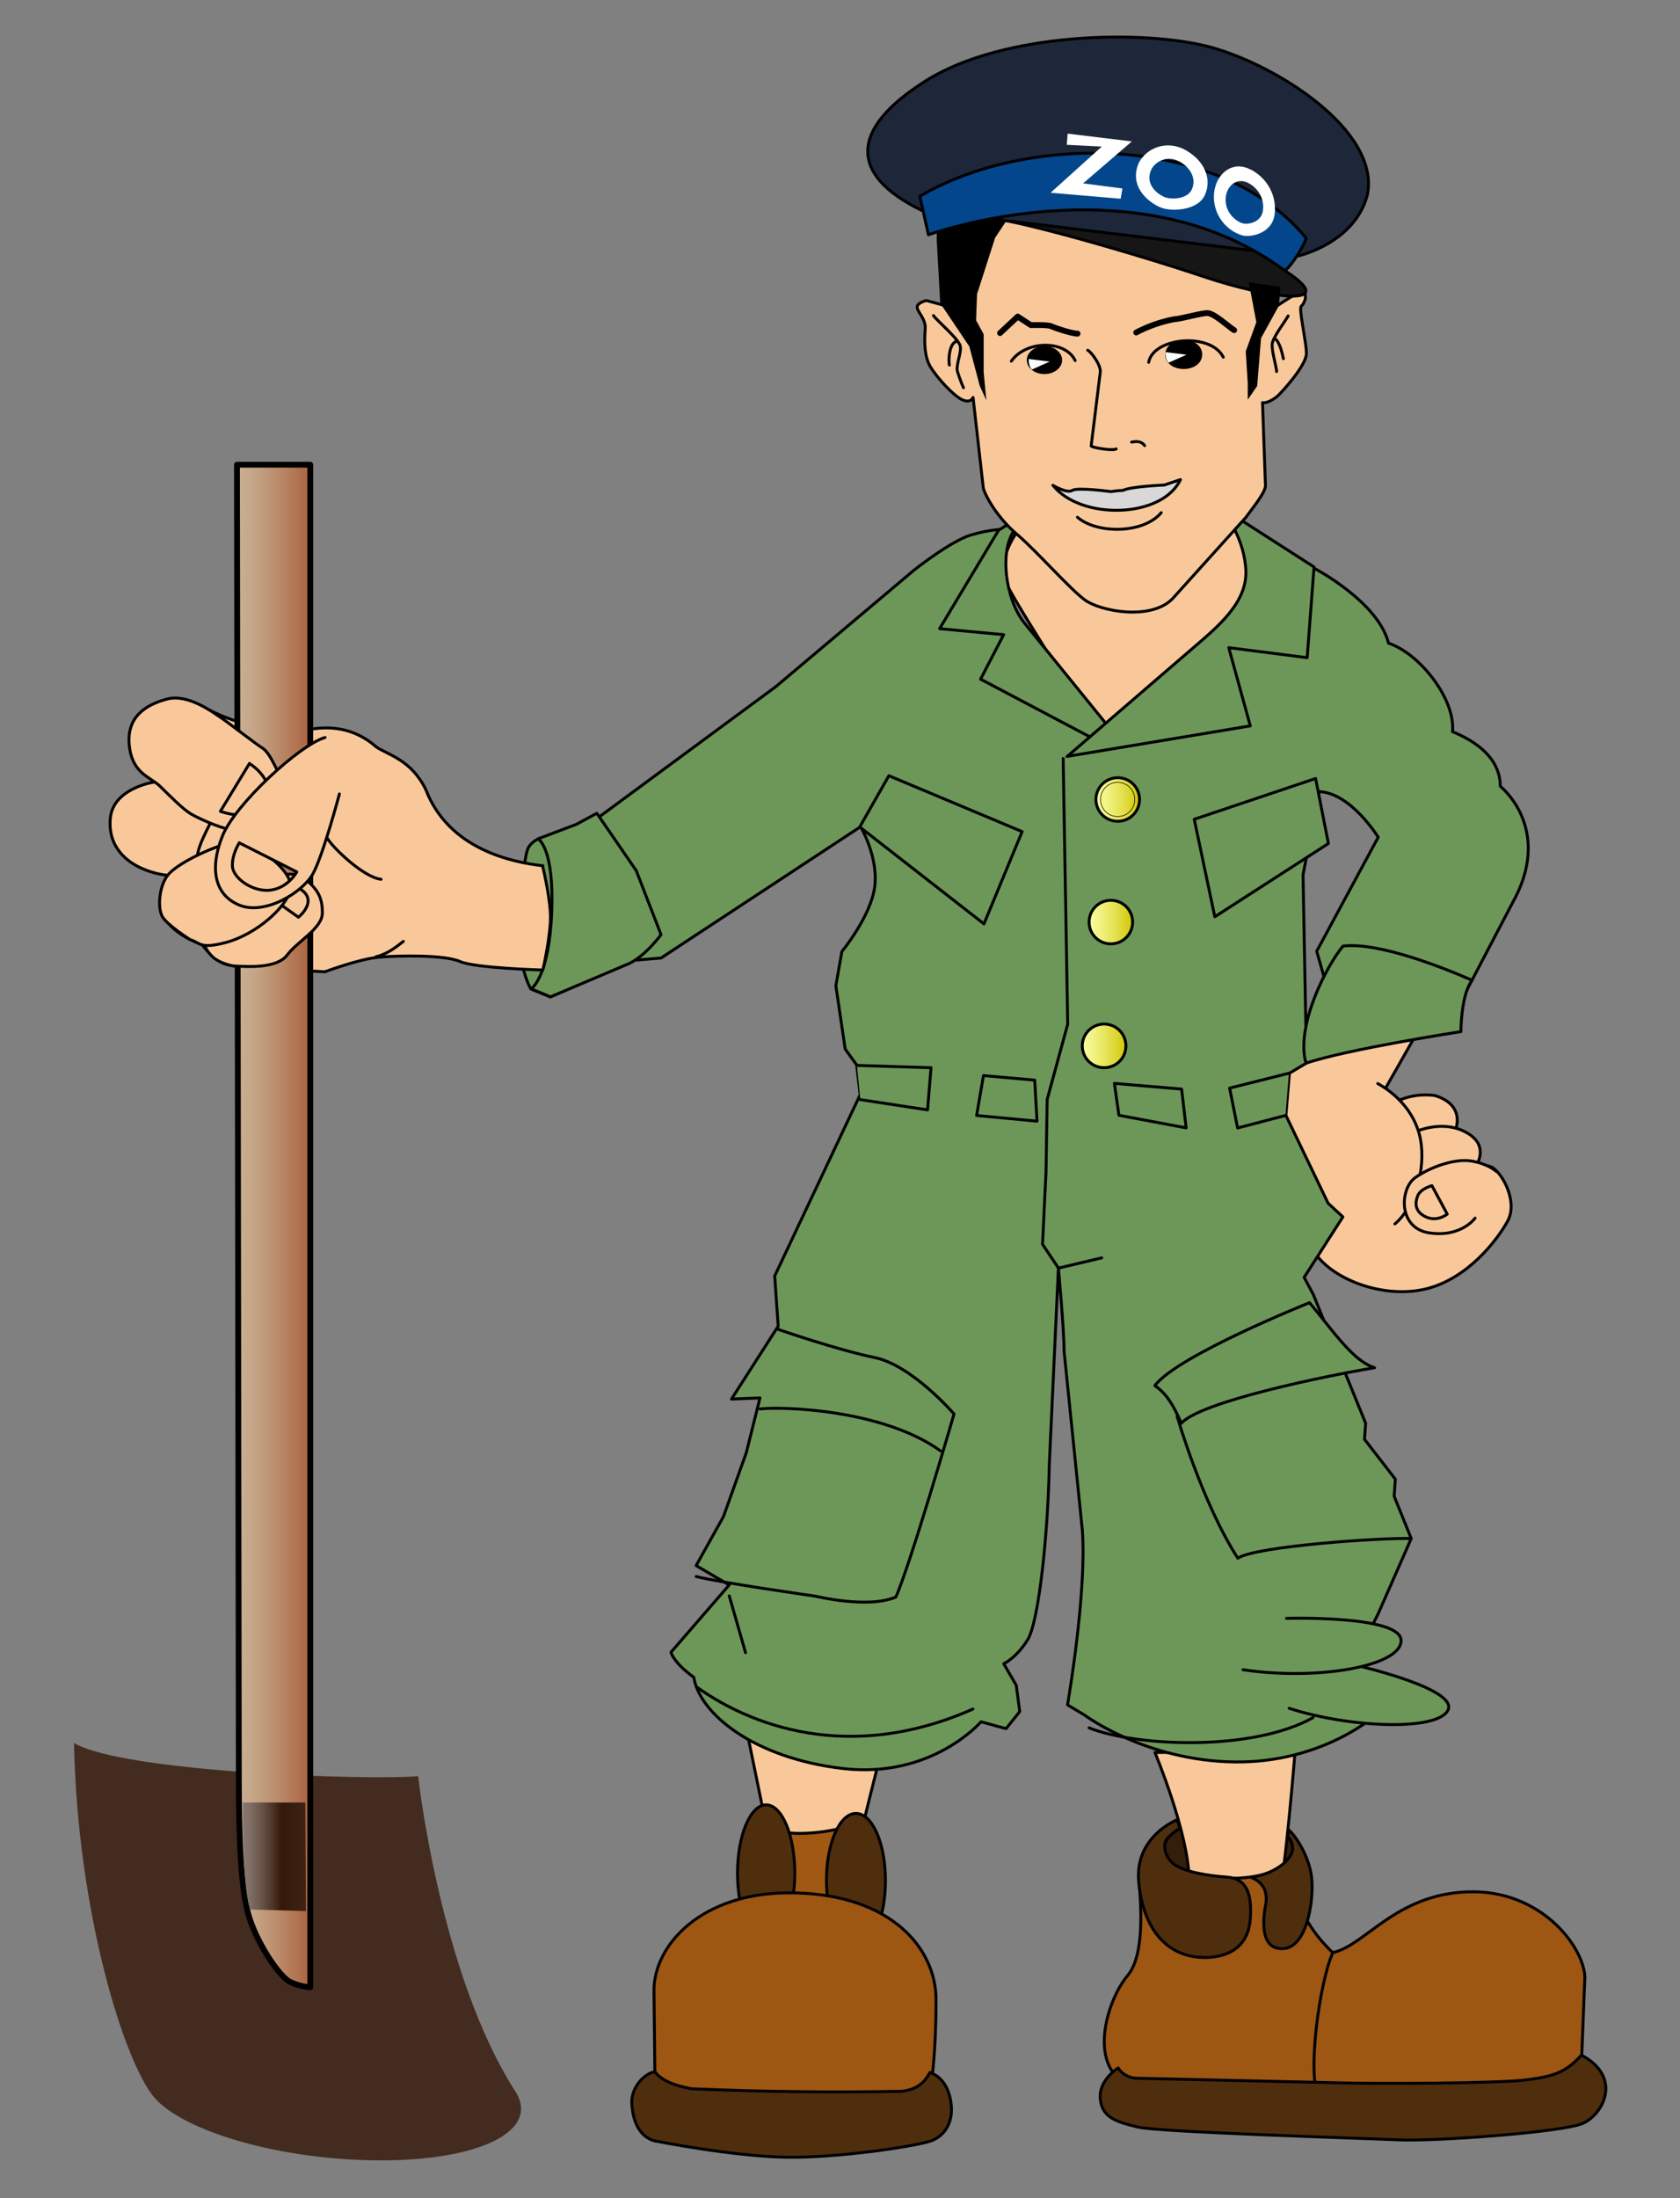 <?xml version="1.0" encoding="UTF-8" standalone="no"?>
<!DOCTYPE svg PUBLIC "-//W3C//DTD SVG 1.1//EN" "http://www.w3.org/Graphics/SVG/1.1/DTD/svg11.dtd">
<svg width="100%" height="100%" viewBox="0 0 325 425" version="1.1" xmlns="http://www.w3.org/2000/svg" xmlns:xlink="http://www.w3.org/1999/xlink" xml:space="preserve" xmlns:serif="http://www.serif.com/" style="fill-rule:evenodd;clip-rule:evenodd;stroke-linecap:round;stroke-linejoin:round;">
    <rect x="0" y="0" width="325" height="425" fill="#808080" stroke="none"/>
    <g id="I" transform="matrix(4.018,0,0,4.018,14.313,-381.632)">
        <g>
            <path d="M52.482,183.928C52.482,183.123 53.866,182.471 55.581,182.471C57.296,182.471 58.681,183.121 58.681,183.928C58.681,184.735 57.299,185.385 55.581,185.385C53.863,185.385 52.482,184.74 52.482,183.928Z" style="fill:rgb(51,30,9);fill-rule:nonzero;stroke:black;stroke-width:0.14px;"/>
            <path d="M32.372,178.163L33.774,184.995C33.942,186.559 37.066,187.299 37.394,185.489C37.722,183.678 38.879,179.234 38.879,179.234L32.372,178.163ZM52.045,179.312C52.045,179.312 53.69,183.236 53.69,185.486C53.69,187.736 57.613,188.036 57.969,186.556C58.325,185.077 58.793,179.231 58.793,179.231L52.045,179.312Z" style="fill:rgb(249,200,154);fill-rule:nonzero;stroke:black;stroke-width:0.14px;"/>
            <path d="M37.201,182.857C36.542,183.132 34.679,183.35 33.964,183.076C33.25,182.801 34.02,185.654 34.239,186.534C34.457,187.414 36.761,187.246 36.761,187.246L37.201,182.857Z" style="fill:rgb(161,88,19);fill-rule:nonzero;stroke:black;stroke-width:0.14px;"/>
            <path d="M31.946,185.122C31.946,183.3 32.563,181.829 33.325,181.829C34.087,181.829 34.704,183.297 34.704,185.122C34.704,186.946 34.087,188.414 33.325,188.414C32.563,188.414 31.946,186.946 31.946,185.122ZM36.228,185.472C36.228,183.678 36.862,182.241 37.649,182.241C38.437,182.241 39.07,183.681 39.07,185.472C39.07,187.263 38.437,188.703 37.649,188.703C36.862,188.703 36.228,187.263 36.228,185.472Z" style="fill:rgb(79,46,14);fill-rule:nonzero;stroke:black;stroke-width:0.14px;"/>
            <path d="M27.967,194.669L27.925,190.802C27.883,188.661 30.147,185.945 34.757,186.066C39.367,186.186 41.505,188.742 41.505,191.211C41.505,193.68 41.298,195.655 41.051,196.149C40.805,196.642 28.996,196.807 28.544,196.353C28.093,195.899 27.967,194.666 27.967,194.666L27.967,194.669Z" style="fill:rgb(158,86,19);fill-rule:nonzero;stroke:black;stroke-width:0.14px;"/>
            <path d="M27.967,198.004C27.183,197.799 26.897,196.975 26.857,196.194C26.818,195.412 27.474,194.75 27.967,194.669C28.337,195.162 29.077,195.37 29.733,195.49C33.092,195.635 36.454,195.676 39.815,195.613C40.802,195.529 41.048,194.955 41.217,194.708C41.917,194.955 42.209,195.695 42.245,196.395C42.281,197.096 41.956,197.754 41.256,198.001C40.555,198.248 36.856,198.822 34.3,198.786C31.745,198.749 27.967,198.001 27.967,198.001L27.967,198.004Z" style="fill:rgb(79,46,14);fill-rule:nonzero;stroke:black;stroke-width:0.14px;"/>
            <path d="M58.669,184.665C58.669,184.665 56.447,185.982 53.606,184.993C51.756,184.746 51.257,184.746 51.299,185.651C51.341,186.556 51.588,189.025 50.722,190.051C49.856,191.076 48.951,193.758 50.268,194.989C51.585,196.219 70.641,196.101 71.381,195.894C72.121,195.686 72.575,194.369 72.575,194.369L72.743,190.09C72.659,188.613 70.602,185.892 67.104,186.015C63.607,186.139 62.167,188.608 60.603,188.938C59.286,187.705 58.793,186.265 58.793,185.973C58.793,185.682 58.669,184.656 58.669,184.656L58.669,184.665Z" style="fill:rgb(158,86,19);fill-rule:nonzero;stroke:black;stroke-width:0.14px;"/>
            <path d="M54.41,189.176C55.643,189.176 56.531,188.622 56.632,187.344C56.733,186.066 56.428,185.368 55.52,185.306C54.612,185.245 53.502,185.06 52.998,184.71C52.493,184.359 52.403,183.718 52.633,183.454C52.863,183.191 53.25,182.941 53.25,182.941L53.11,182.549C53.11,182.549 51.072,183.334 51.26,185.511C51.448,187.688 52.535,189.174 54.449,189.174L54.41,189.176ZM56.652,185.309C57.33,185.576 57.476,186.094 57.372,186.646C57.268,187.198 57.041,188.804 58.213,188.748C59.384,188.692 59.698,186.399 59.591,185.357C59.485,184.314 58.807,183.3 58.499,183.051L58.437,183.359C58.437,183.359 58.669,183.527 58.678,183.936C58.686,184.345 57.986,185.13 56.646,185.315L56.652,185.309Z" style="fill:rgb(79,46,14);fill-rule:nonzero;stroke:black;stroke-width:0.14px;"/>
        </g>
        <path d="M60.603,188.952C59.973,190.353 59.37,194.714 59.916,195.922" style="fill:none;stroke:black;stroke-width:0.14px;"/>
        <g transform="matrix(1,0,0,1,0,-0.511)">
            <path d="M50.274,195C50.274,195 49.327,195.577 49.411,196.485C49.495,197.393 50.195,197.597 51.221,197.844C52.247,198.091 62.004,198.382 63.775,198.461C65.546,198.539 71.622,198.096 72.622,197.676C73.623,197.256 74.584,195.454 72.58,194.383C71.796,195.252 71.179,195.412 69.904,195.577C68.629,195.742 62.66,195.782 60.191,195.7L51.14,195.496C50.523,195.454 50.276,195.003 50.276,195.003L50.274,195Z" style="fill:rgb(79,46,14);fill-rule:nonzero;stroke:black;stroke-width:0.14px;"/>
            <g>
                <path d="M45.913,120.43C45.625,120.758 44.268,122.327 44.924,123.639C45.58,124.95 49.324,130.717 49.324,130.717C49.324,130.717 57.596,126.519 57.35,124.544C57.103,122.568 55.388,120.223 55.388,120.223L45.913,120.43ZM66.258,150.319C66.533,150.045 67.135,148.7 65.518,148.207C64.229,148.038 63.296,148.646 63.024,148.949C62.752,149.252 63.602,150.869 64.123,150.925C64.644,150.981 66.264,150.322 66.264,150.322L66.258,150.319Z" style="fill:rgb(249,200,154);fill-rule:nonzero;stroke:black;stroke-width:0.14px;"/>
                <path d="M67.382,151.802C67.628,151.446 68.15,150.541 66.942,149.936C65.734,149.33 64.117,149.964 63.705,150.594C63.293,151.225 64.392,152.626 64.61,152.626C64.829,152.626 67.385,151.805 67.385,151.805L67.382,151.802Z" style="fill:rgb(249,200,154);fill-rule:nonzero;stroke:black;stroke-width:0.14px;"/>
                <path d="M64.678,145.163L63.156,147.839C63.156,147.839 64.005,148.952 64.333,150.35C64.661,151.749 64.114,152.247 64.58,152.161C65.045,152.074 67.763,151.337 68.287,151.667C68.811,151.998 69.52,153.34 69.027,154.246C68.534,155.151 67.107,157.02 65.104,157.51C63.1,158.001 60.687,157.098 59.785,155.837C58.882,154.576 57.453,150.518 57.397,149.801C57.341,149.084 58.302,146.92 58.302,146.92L62.035,145.247L64.678,145.163Z" style="fill:rgb(249,200,154);fill-rule:nonzero;stroke:black;stroke-width:0.14px;"/>
                <path d="M62.772,147.632C63.459,148.016 64.554,148.865 64.829,150.322C65.104,151.779 64.526,153.615 63.596,154.386" style="fill:rgb(249,200,154);fill-rule:nonzero;stroke:black;stroke-width:0.14px;"/>
                <path d="M67.458,154.108C67.458,154.108 66.799,155.041 65.263,154.82C63.728,154.599 63.834,152.679 64.577,152.158C65.319,151.637 66.496,151.225 67.295,151.362C68.094,151.499 68.472,151.855 68.472,151.855" style="fill:rgb(249,200,154);fill-rule:nonzero;stroke:black;stroke-width:0.14px;"/>
                <path d="M65.378,152.542L66.118,153.915C66.118,153.915 65.65,154.299 65.104,154.055C64.557,153.811 64.554,153.396 64.692,153.041C64.829,152.685 65.378,152.547 65.378,152.547L65.378,152.542Z" style="fill:rgb(249,200,154);fill-rule:nonzero;stroke:black;stroke-width:0.14px;"/>
            </g>
            <g>
                <path d="M59.754,122.859C59.754,122.859 62.8,124.465 63.29,126.441C64.776,126.934 66.513,129.109 66.373,130.7C67.965,131.359 68.671,132.281 68.671,133.323C69.548,134.091 70.862,136.061 69.271,138.914L66.743,143.74L60.382,143.19L59.832,141.265L62.794,135.778C62.794,135.778 61.477,133.637 59.942,133.584L59.174,137.591L59.342,146.643L58.518,147.136L58.35,149.165L60.382,153.391L61.093,154.049L59.227,156.958L59.667,157.779L62.189,163.981L62.133,164.749L63.618,166.668L63.562,167.492L64.383,169.524L62.792,173.144L61.802,175.12L62.736,177.973C62.736,177.973 60.157,180.332 55.876,180.276C51.594,180.22 48.66,178.023 48.66,178.023L47.836,177.53C47.836,177.53 48.769,172.15 48.55,169.134L47.67,160.52C47.67,159.477 47.396,156.513 47.396,156.513L46.956,166.004C46.9,169.188 46.463,173.52 45.913,174.4C45.364,175.28 44.764,175.549 44.764,175.549L45.367,176.591L45.535,177.852L44.876,178.673L43.671,178.343C43.671,178.343 41.312,181.089 37.03,180.593C32.748,180.097 30.117,177.959 29.842,176.202C28.853,175.487 28.743,174.997 28.743,174.997L31.546,171.76L29.954,170.827L31.271,168.467L32.37,165.393L33.028,162.759L31.655,162.815L33.905,159.307L33.737,156.891L37.851,148.167L37.683,146.738L37.131,145.97L36.682,142.924L36.971,141.279C36.971,141.279 38.395,139.55 38.557,138.124C38.72,136.697 37.873,135.271 37.873,135.271L28.261,141.593L26.883,141.705L22.931,143.462L21.995,143.078C21.995,143.078 21.665,142.529 21.555,141.649C21.446,140.769 21.555,136.821 21.883,136.269C22.211,135.717 22.982,135.719 22.982,135.719C22.982,135.719 24.243,135.501 25.232,134.842L33.793,128.531L40.435,122.935C40.435,122.935 42.192,121.534 43.181,121.237C44.17,120.94 44.826,120.962 44.826,120.962L44.882,125.681L49.321,130.72L54.149,127.825L57.988,124.258L59.754,122.859Z" style="fill:rgb(109,151,88);fill-rule:nonzero;stroke:black;stroke-width:0.14px;"/>
                <path d="M45.173,120.595L44.515,121.007L41.676,125.743L44.759,126.032L43.649,128.173L49.492,131.255L49.985,130.678L45.745,125.452C44.756,124.219 44.473,121.461 45.577,120.716C46.681,119.97 45.165,120.592 45.165,120.592" style="fill:rgb(109,151,88);fill-rule:nonzero;stroke:black;stroke-width:0.14px;"/>
                <path d="M47.808,131.891L56.635,130.42L55.598,126.657L59.373,127.139L59.704,122.775L55.794,120.265L55.43,120.223C55.43,120.223 56.377,121.456 56.422,122.98C56.467,124.504 55.063,125.653 53.911,126.643L47.822,131.889L47.808,131.891ZM54.926,139.606L53.936,134.915L59.779,132.953L60.396,136.081L54.926,139.606ZM47.625,131.992L47.844,144.776L46.855,148.397L46.799,151.906L46.631,155.364L47.399,156.513L49.483,156.019M53.547,149.765L53.328,147.898L50.092,147.624L50.31,149.159L53.547,149.765Z" style="fill:rgb(109,151,88);fill-rule:nonzero;stroke:black;stroke-width:0.14px;"/>
                <path d="M58.493,147.136L55.64,147.851L56.024,149.77L58.328,149.168M43.458,149.168L43.789,147.248L46.255,147.467L46.367,149.442L43.458,149.168ZM37.697,146.758L41.264,146.87L41.096,148.899L37.859,148.405M45.65,135.509L39.233,132.819L37.831,135.285L43.812,139.948L45.65,135.509ZM66.774,145.127C66.774,145.127 66.774,143.361 67.312,142.661C65.995,142.083 62.828,140.811 61.099,141.016C60.278,142.005 58.81,144.883 59.317,146.654C61.222,145.995 66.779,145.132 66.779,145.132L66.774,145.127ZM25.173,134.626L27.07,137.384L28.264,140.466C28.264,140.466 27.524,141.495 26.701,141.868L22.945,143.459L22.012,143.075C22.012,143.075 22.875,142.526 23.001,139.396C23.128,136.266 22.343,135.857 22.343,135.857L24.192,135.156L25.173,134.626ZM53.112,163.639C53.112,163.639 54.306,167.795 56.035,170.471C56.898,169.894 62.907,169.482 64.358,169.524" style="fill:rgb(109,151,88);fill-rule:nonzero;stroke:black;stroke-width:0.14px;"/>
            </g>
        </g>
        <path d="M29.957,170.841C31.055,171.13 35.702,171.788 35.702,171.788C35.702,171.788 38.212,172.405 39.569,171.83C40.269,170.266 42.371,163.022 42.371,163.022C42.371,163.022 40.353,160.674 38.543,160.304C36.733,159.934 33.891,158.945 33.891,158.945" style="fill:none;stroke:black;stroke-width:0.14px;"/>
        <path d="M33.031,162.779C34.02,162.655 38.916,162.779 41.718,164.796" style="fill:rgb(109,151,88);fill-rule:nonzero;stroke:black;stroke-width:0.14px;"/>
        <path d="M31.549,171.774L32.333,174.504" style="fill:none;stroke:black;stroke-width:0.14px;"/>
        <path d="M30.027,176.191C31.876,177.508 36.736,180.114 43.282,177.219" style="fill:rgb(109,151,88);fill-rule:nonzero;stroke:black;stroke-width:0.14px;"/>
        <path d="M48.873,178.124C51.137,179.029 56.733,179.273 59.656,177.631" style="fill:none;stroke:black;stroke-width:0.14px;"/>
        <g>
            <g>
                <path d="M58.504,177.183C61.427,178.13 65.664,178.292 66.154,177.267C66.645,176.241 61.777,175.126 61.777,175.126" style="fill:rgb(109,151,88);fill-rule:nonzero;stroke:black;stroke-width:0.14px;"/>
                <path d="M56.282,175.327C59.86,175.865 63.896,175.159 63.896,173.926C63.896,172.693 58.381,172.856 58.381,172.856M59.491,157.667C60.684,159.11 61.592,160.469 62.618,160.795C60.152,161.206 54.222,162.44 53.314,163.468C52.902,162.521 52.574,162.025 52.039,161.658C53.11,160.214 59.488,157.664 59.488,157.664L59.491,157.667Z" style="fill:rgb(109,151,88);fill-rule:nonzero;stroke:black;stroke-width:0.14px;"/>
            </g>
            <path d="M22.578,136.641C21.093,136.473 18.05,135.857 16.94,132.979C16.239,131.535 15.091,131.292 14.552,130.922C13.852,130.305 12.865,129.851 11.47,130.059C9.739,130.247 7.991,129.917 6.448,129.111C5.047,128.288 3.567,128.823 3.074,129.523C2.581,130.224 2.536,131.21 3.032,131.746L3.853,132.614C3.853,132.614 1.892,132.903 1.751,134.343C1.611,135.784 2.615,136.484 3.273,136.77C3.666,136.943 4.082,137.055 4.509,137.101C4.935,137.147 3.769,138.09 4.304,139.063C4.84,140.035 6.154,140.422 6.154,140.422C6.154,140.422 6.77,141.285 7.429,141.411C8.088,141.537 12.081,141.742 12.081,141.742C12.081,141.742 13.726,141.125 14.673,141.041C15.62,140.957 17.84,140.918 18.582,141.246C19.325,141.573 22.573,141.657 22.573,141.657C22.573,141.657 22.985,139.892 22.937,138.939C22.889,137.986 22.567,136.675 22.567,136.675L22.578,136.641Z" style="fill:rgb(249,200,154);fill-rule:nonzero;stroke:black;stroke-width:0.14px;"/>
            <path d="M16.626,180.444C14.376,180.663 2.418,180.276 0,178.853C0.168,187.083 2.466,194.378 3.923,195.975C5.38,197.572 10.013,198.937 14.788,198.937C19.563,198.937 22.489,197.502 21.233,195.591C17.613,189.939 16.57,180.447 16.57,180.447L16.626,180.444Z" style="fill:url(#_Linear1);fill-rule:nonzero;"/>
            <path d="M11.377,190.594L11.377,117.342L7.847,117.342L7.936,180.31C7.936,183.437 8.026,185.741 8.385,187.064C8.743,188.386 9.881,190.11 10.416,190.356C10.951,190.603 11.383,190.603 11.383,190.603L11.377,190.594Z" style="fill:url(#_Linear2);fill-rule:nonzero;stroke:black;stroke-width:0.28px;"/>
            <path d="M11.139,181.717L8.121,181.717C8.121,181.717 8.121,186.212 8.505,186.867L11.167,186.94L11.139,181.717Z" style="fill:url(#_Linear3);fill-rule:nonzero;"/>
            <g>
                <path d="M6.801,134.161C6.801,134.161 5.896,135.725 5.949,136.218C6.003,136.711 7.706,136.358 7.816,135.725C7.925,135.092 6.801,134.161 6.801,134.161ZM7.678,141.461C8.421,141.503 9.78,141.585 10.271,140.929C10.761,140.273 11.958,139.654 11.958,138.911C11.958,138.169 11.753,137.762 11.01,137.182C10.268,136.602 6.647,138.003 6.443,138.376C6.238,138.749 5.949,139.777 6.073,140.063C6.196,140.349 6.443,140.884 6.812,141.133C7.182,141.383 7.676,141.461 7.676,141.461L7.678,141.461Z" style="fill:rgb(249,200,154);fill-rule:nonzero;stroke:black;stroke-width:0.14px;"/>
                <path d="M9.817,138.415L10.806,139.116C10.806,139.116 11.795,138.331 10.89,137.757C9.985,137.182 9.741,138.045 9.741,138.045L9.817,138.415Z" style="fill:rgb(249,200,154);fill-rule:nonzero;stroke:black;stroke-width:0.14px;"/>
                <path d="M5.596,140.197C6.089,140.338 6.036,140.665 7.297,140.338C8.558,140.01 9.987,138.908 10.397,137.922C10.806,136.936 8.499,135.316 7.544,135.534C6.588,135.753 4.938,136.549 4.512,137.098C4.086,137.647 4.007,138.718 4.279,139.127C4.551,139.536 5.596,140.197 5.596,140.197ZM10.069,132.547C9.766,132.11 9.466,131.23 9.08,130.983C8.693,130.737 7.435,129.75 7.051,129.498C6.667,129.246 5.487,128.349 4.473,128.621C3.458,128.893 2.525,129.47 2.662,130.843C2.8,132.216 3.677,132.357 4.147,132.819C4.618,133.281 5.268,133.945 5.661,134.164C6.053,134.383 7.146,134.904 7.964,134.985C8.73,135.034 9.465,134.666 9.884,134.024C10.186,133.503 10.074,132.539 10.074,132.539L10.069,132.547Z" style="fill:rgb(249,200,154);fill-rule:nonzero;stroke:black;stroke-width:0.14px;"/>
                <path d="M8.449,131.718L7.048,134.021C7.048,134.021 8.575,134.587 9.133,133.747C9.901,132.598 8.446,131.718 8.446,131.718L8.449,131.718Z" style="fill:rgb(249,200,154);fill-rule:nonzero;stroke:black;stroke-width:0.14px;"/>
                <path d="M12.086,130.468C10.853,130.832 7.765,133.676 7.149,135.204C6.532,136.731 6.737,138.042 7.97,138.538C9.203,139.035 11.016,137.922 11.509,137.017C12.002,136.112 12.779,133.186 12.779,133.186M7.953,135.534L10.727,136.936C10.727,136.936 10.315,137.703 9.466,137.813C8.617,137.922 7.656,137.238 7.628,136.664C7.6,136.089 7.956,135.543 7.956,135.543L7.953,135.534ZM12.179,135.288C12.454,135.781 13.961,137.207 14.785,137.291M14.541,141.019C15.116,140.878 15.502,140.553 15.858,140.279" style="fill:rgb(249,200,154);fill-rule:nonzero;stroke:black;stroke-width:0.14px;"/>
            </g>
            <path d="M49.203,133.452C49.203,132.872 49.671,132.404 50.254,132.404C50.837,132.404 51.302,132.872 51.302,133.452C51.302,134.032 50.834,134.5 50.254,134.5C49.674,134.5 49.203,134.032 49.203,133.452Z" style="fill:url(#_Linear4);fill-rule:nonzero;stroke:black;stroke-width:0.14px;"/>
        </g>
        <path id="G" d="M49.425,133.449C49.425,132.993 49.789,132.626 50.248,132.626C50.708,132.626 51.072,132.99 51.072,133.449C51.072,133.909 50.708,134.273 50.248,134.273C49.789,134.273 49.425,133.909 49.425,133.449Z" style="fill:none;stroke:black;stroke-width:0.03px;"/>
        <path d="M48.873,139.351C48.873,138.771 49.341,138.303 49.921,138.303C50.501,138.303 50.969,138.771 50.969,139.351C50.969,139.931 50.501,140.399 49.921,140.399C49.341,140.399 48.873,139.931 48.873,139.351Z" style="fill:url(#_Linear5);fill-rule:nonzero;stroke:black;stroke-width:0.14px;"/>
        <path d="M48.545,145.309C48.545,144.729 49.013,144.258 49.596,144.258C50.178,144.258 50.646,144.726 50.646,145.309C50.646,145.892 50.178,146.357 49.596,146.357C49.013,146.357 48.545,145.889 48.545,145.309Z" style="fill:url(#_Linear6);fill-rule:nonzero;stroke:black;stroke-width:0.14px;"/>
        <g>
            <path d="M41.945,109.689L41.04,109.442C41.04,109.442 40.547,109.554 40.6,109.798C40.653,110.042 41.012,110.347 40.984,110.787C40.956,111.227 40.9,112.076 41.231,112.625C41.561,113.175 42.352,114.027 42.766,114.217C43.181,114.408 43.287,114.105 43.287,114.105L43.781,118.468C43.893,118.88 44.467,119.897 45.4,120.69C46.334,121.484 47.923,123.297 48.665,123.846C49.408,124.395 51.849,124.86 52.891,123.79L56.43,119.867C56.677,119.511 57.392,118.662 57.364,118.331L57.223,114.352C57.392,114.408 57.745,114.212 57.935,114.049C58.126,113.886 59.336,112.564 59.336,111.992C59.336,111.42 58.952,109.823 59.09,109.714C59.227,109.604 59.418,109.165 59.174,109.055C58.93,108.946 57.473,110.016 57.473,110.016C57.473,110.016 57.179,106.261 55.828,105.297C54.477,104.333 43.537,103.652 42.881,104.529C42.225,105.407 41.973,109.658 41.973,109.658L41.945,109.689Z" style="fill:rgb(249,200,154);fill-rule:nonzero;stroke:black;stroke-width:0.14px;"/>
            <path d="M43.108,111.653L41.707,109.571L41.539,106.558L41.539,105.981L45.501,104.692L44.352,106.418L43.478,109.137L43.433,110.398L43.798,111.059L43.798,112.897L43.926,114.242L43.607,113.542L43.108,111.653Z" style="fill-rule:nonzero;"/>
            <g>
                <path d="M58.3,108.004C61.138,109.854 57.436,109.321 54.39,108.293C51.344,107.265 45.255,105.491 43.854,105.454C42.452,105.418 53.112,104.591 54.76,105.124C56.408,105.656 58.3,108.004 58.3,108.004Z" style="fill:rgb(22,22,22);fill-rule:nonzero;stroke:black;stroke-width:0.14px;"/>
                <path d="M40.821,105.107C37.313,103.409 37.313,101.184 41.04,98.852C44.767,96.52 51.577,96.386 54.757,97.26C57.938,98.135 62.879,101.268 62.276,104.339C61.674,106.698 58.927,107.301 58.927,107.301L40.821,105.107Z" style="fill:url(#_Linear7);fill-rule:nonzero;stroke:black;stroke-width:0.14px;"/>
                <path d="M41.138,106.275L40.726,104.426C45.79,101.422 55.13,101.343 59.328,106.443C59.205,106.813 58.669,107.719 58.3,108.007C51.098,102.655 41.141,106.278 41.141,106.278L41.138,106.275Z" style="fill:rgb(3,70,139);fill-rule:nonzero;stroke:black;stroke-width:0.14px;"/>
            </g>
            <g>
                <path d="M50.932,101.786L48.587,103.804L50.478,104.05L50.394,104.544L47.02,104.255L49.486,102.033L47.799,101.949L47.841,101.411L50.932,101.786ZM53.547,102.218C54.472,102.756 54.78,103.619 54.452,104.359C54.124,105.098 52.93,105.16 52.415,104.997C51.899,104.835 50.733,104.05 51.266,102.817C51.636,102.097 52.625,101.685 53.55,102.22L53.547,102.218ZM51.865,103.148C51.524,103.905 52.258,104.387 52.572,104.487C52.885,104.588 53.62,104.549 53.821,104.095C54.023,103.641 53.835,103.114 53.267,102.778C52.698,102.442 52.09,102.702 51.865,103.142L51.865,103.148ZM56.671,103.145C57.523,103.599 57.932,104.49 57.798,105.342C57.663,106.194 56.699,106.418 56.248,106.309C55.312,106.022 54.734,105.066 54.914,104.104C55.082,103.274 55.819,102.691 56.669,103.151L56.671,103.145ZM55.466,104.378C55.326,105.219 56.01,105.667 56.287,105.732C56.565,105.796 57.156,105.659 57.24,105.138C57.324,104.616 57.072,104.073 56.551,103.792C56.03,103.512 55.578,103.871 55.472,104.353L55.466,104.378Z" style="fill:white;fill-rule:nonzero;"/>
                <path d="M56.562,108.565L56.926,110.484L56.416,111.886L56.512,113.421L56.512,114.214L56.966,113.556L57.153,111.252L58.014,109.689L58.087,108.783L56.562,108.565Z" style="fill-rule:nonzero;"/>
            </g>
        </g>
        <g>
            <path d="M55.859,110.868C55.584,110.7 54.898,110.047 54.57,110.047C54.242,110.047 53.337,110.322 52.925,110.35C52.304,110.474 51.703,110.686 51.142,110.98M48.318,111.036C48.043,111.036 47.219,110.762 47.057,110.681C46.894,110.599 46.067,110.625 46.067,110.625L45.437,110.213L44.585,111.008" style="fill:none;stroke:black;stroke-width:0.28px;"/>
            <path d="M48.808,111.832C49.004,111.944 49.439,112.547 49.413,112.875L48.973,116.442C49.029,116.526 50.044,116.689 50.178,116.582M50.918,116.254C51.114,116.226 51.358,116.17 51.549,116.423M48.203,112.331C47.738,111.342 45.843,111.342 45.129,112.359M51.742,112.415C51.961,111.21 54.732,110.958 55.335,112.169" style="fill:none;stroke:black;stroke-width:0.14px;"/>
        </g>
        <g>
            <path d="M45.874,112.309C45.874,111.936 46.252,111.636 46.723,111.636C47.194,111.636 47.575,111.936 47.575,112.309C47.575,112.681 47.197,112.981 46.723,112.981C46.25,112.981 45.874,112.681 45.874,112.309ZM52.538,112.037C52.538,111.65 52.936,111.336 53.429,111.336C53.922,111.336 54.32,111.617 54.32,112.037C54.32,112.457 53.922,112.737 53.429,112.737C52.936,112.737 52.538,112.457 52.538,112.037Z" style="fill-rule:nonzero;"/>
            <path d="M47.135,118.334C48.452,120.007 52.375,119.953 53.272,118.059L52.493,118.32C52.493,118.32 50.868,118.387 50.503,118.58C50.257,118.58 49.929,118.636 49.929,118.636C49.929,118.636 48.309,118.418 48.063,118.58C47.816,118.743 47.129,118.334 47.129,118.334L47.135,118.334Z" style="fill:rgb(216,216,216);fill-rule:nonzero;stroke:black;stroke-width:0.14px;"/>
        </g>
        <path d="M52.347,119.651C51.47,120.693 49.22,120.665 48.312,119.869" style="fill:none;stroke:black;stroke-width:0.14px;"/>
        <path d="M52.552,111.925L53.566,112.048L52.703,112.432C52.535,112.27 52.552,111.928 52.552,111.928L52.552,111.925ZM45.967,112.255L46.981,112.379L46.118,112.763C45.95,112.595 45.967,112.258 45.967,112.258L45.967,112.255Z" style="fill:rgb(252,252,252);fill-rule:nonzero;"/>
        <path d="M58.456,110.185C58.272,110.512 57.736,111.193 57.691,111.521C57.647,111.849 57.916,112.693 57.899,112.858M58.227,112.241C58.185,112.017 58.042,111.401 57.815,111.275M41.379,110.165C41.584,110.454 42.635,111.314 42.677,111.664C42.719,112.014 42.452,112.55 42.536,112.858C42.619,113.124 42.715,113.385 42.825,113.64M42.147,112.547C42.085,112.219 42.167,111.499 42.475,111.415" style="fill:none;stroke:black;stroke-width:0.14px;"/>
    </g>
    <defs>
        <linearGradient id="_Linear1" x1="0" y1="0" x2="1" y2="0" gradientUnits="userSpaceOnUse" gradientTransform="matrix(21.524,0,0,21.524,1.99117e-14,188.895)"><stop offset="0" style="stop-color:rgb(68,43,31);stop-opacity:1"/><stop offset="1" style="stop-color:rgb(68,43,31);stop-opacity:1"/></linearGradient>
        <linearGradient id="_Linear2" x1="0" y1="0" x2="1" y2="0" gradientUnits="userSpaceOnUse" gradientTransform="matrix(3.536,0,0,3.536,7.846,153.972)"><stop offset="0" style="stop-color:rgb(200,176,145);stop-opacity:1"/><stop offset="0.2" style="stop-color:rgb(197,167,136);stop-opacity:1"/><stop offset="0.53" style="stop-color:rgb(188,142,110);stop-opacity:1"/><stop offset="0.95" style="stop-color:rgb(173,103,69);stop-opacity:1"/><stop offset="0.99" style="stop-color:rgb(171,98,64);stop-opacity:1"/><stop offset="1" style="stop-color:rgb(171,98,64);stop-opacity:1"/></linearGradient>
        <linearGradient id="_Linear3" x1="0" y1="0" x2="1" y2="0" gradientUnits="userSpaceOnUse" gradientTransform="matrix(3.046,0,0,3.046,8.121,184.329)"><stop offset="0" style="stop-color:rgb(136,120,111);stop-opacity:1"/><stop offset="0.11" style="stop-color:rgb(128,111,102);stop-opacity:1"/><stop offset="0.28" style="stop-color:rgb(107,87,76);stop-opacity:1"/><stop offset="0.5" style="stop-color:rgb(73,48,35);stop-opacity:1"/><stop offset="0.62" style="stop-color:rgb(52,24,10);stop-opacity:1"/><stop offset="1" style="stop-color:rgb(62,35,22);stop-opacity:1"/></linearGradient>
        <linearGradient id="_Linear4" x1="0" y1="0" x2="1" y2="0" gradientUnits="userSpaceOnUse" gradientTransform="matrix(2.099,0,0,2.099,49.203,133.452)"><stop offset="0" style="stop-color:rgb(248,251,155);stop-opacity:1"/><stop offset="0.13" style="stop-color:rgb(245,248,146);stop-opacity:1"/><stop offset="0.33" style="stop-color:rgb(239,239,120);stop-opacity:1"/><stop offset="0.6" style="stop-color:rgb(227,225,79);stop-opacity:1"/><stop offset="0.91" style="stop-color:rgb(212,206,22);stop-opacity:1"/><stop offset="1" style="stop-color:rgb(207,200,4);stop-opacity:1"/></linearGradient>
        <linearGradient id="_Linear5" x1="0" y1="0" x2="1" y2="0" gradientUnits="userSpaceOnUse" gradientTransform="matrix(2.096,0,0,2.096,48.873,139.351)"><stop offset="0" style="stop-color:rgb(248,251,155);stop-opacity:1"/><stop offset="0.13" style="stop-color:rgb(245,248,146);stop-opacity:1"/><stop offset="0.33" style="stop-color:rgb(239,239,120);stop-opacity:1"/><stop offset="0.6" style="stop-color:rgb(227,225,79);stop-opacity:1"/><stop offset="0.91" style="stop-color:rgb(212,206,22);stop-opacity:1"/><stop offset="1" style="stop-color:rgb(207,200,4);stop-opacity:1"/></linearGradient>
        <linearGradient id="_Linear6" x1="0" y1="0" x2="1" y2="0" gradientUnits="userSpaceOnUse" gradientTransform="matrix(2.102,0,0,2.102,48.545,145.308)"><stop offset="0" style="stop-color:rgb(248,251,155);stop-opacity:1"/><stop offset="0.13" style="stop-color:rgb(245,248,146);stop-opacity:1"/><stop offset="0.33" style="stop-color:rgb(239,239,120);stop-opacity:1"/><stop offset="0.6" style="stop-color:rgb(227,225,79);stop-opacity:1"/><stop offset="0.91" style="stop-color:rgb(212,206,22);stop-opacity:1"/><stop offset="1" style="stop-color:rgb(207,200,4);stop-opacity:1"/></linearGradient>
        <linearGradient id="_Linear7" x1="0" y1="0" x2="1" y2="0" gradientUnits="userSpaceOnUse" gradientTransform="matrix(6.45226e-16,-10.537,10.537,6.45226e-16,50.272,107.301)"><stop offset="0" style="stop-color:rgb(29,39,57);stop-opacity:1"/><stop offset="0.37" style="stop-color:rgb(29,39,57);stop-opacity:1"/><stop offset="0.99" style="stop-color:rgb(29,39,57);stop-opacity:1"/><stop offset="1" style="stop-color:rgb(29,39,57);stop-opacity:1"/></linearGradient>
    </defs>
</svg>
